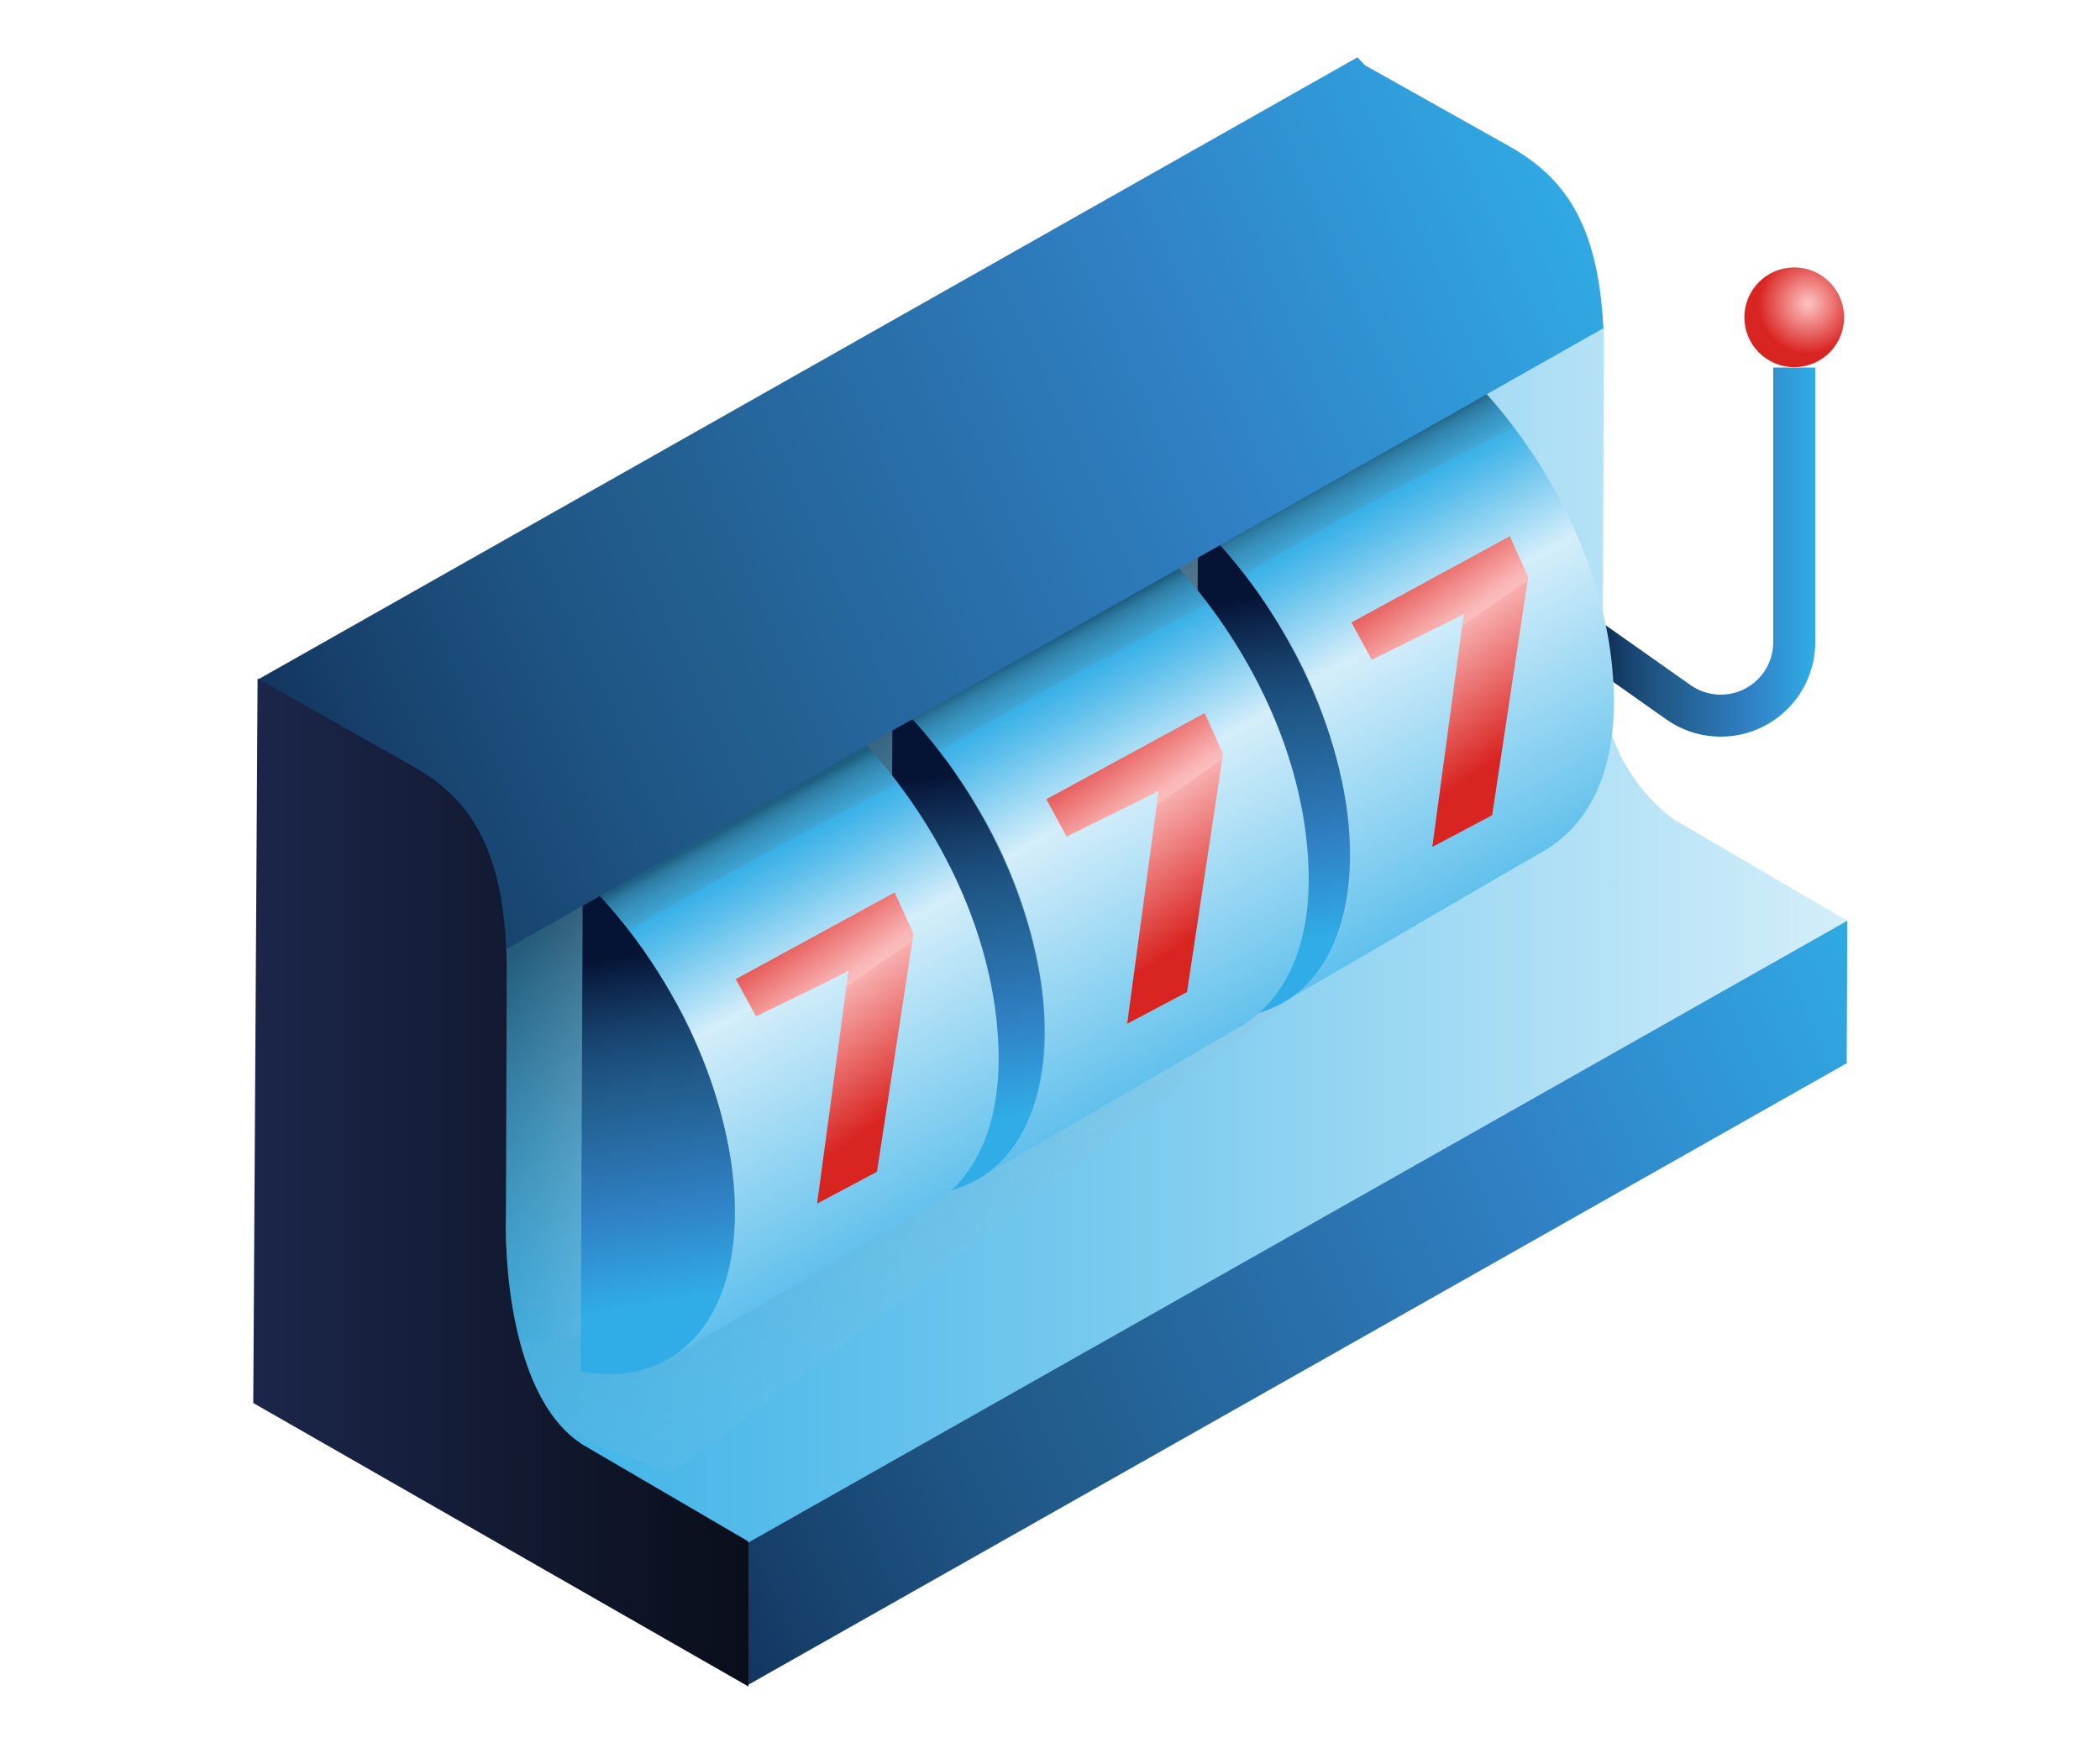 <svg data-name="casino" xmlns="http://www.w3.org/2000/svg" xmlns:xlink="http://www.w3.org/1999/xlink" viewBox="0 0 200 168"><defs><style>.cls-8{fill:none}</style><linearGradient id="linear-gradient" x1="150.07" y1="52.58" x2="172.88" y2="52.58" gradientUnits="userSpaceOnUse"><stop offset="0" stop-color="#051335"/><stop offset=".05" stop-color="#0a1f43"/><stop offset=".21" stop-color="#17416c"/><stop offset=".34" stop-color="#1f5686"/><stop offset=".41" stop-color="#225e8f"/><stop offset=".73" stop-color="#3081c5"/><stop offset="1" stop-color="#30ade6"/></linearGradient><radialGradient id="radial-gradient" cx="172.2" cy="28.91" r="4.76" gradientUnits="userSpaceOnUse"><stop offset=".05" stop-color="#fcbdbd"/><stop offset="1" stop-color="#d92522"/></radialGradient><linearGradient id="linear-gradient-2" x1="24.2" y1="83.18" x2="175.93" y2="83.18" gradientUnits="userSpaceOnUse"><stop offset="0" stop-color="#30ade6"/><stop offset=".12" stop-color="#39b1e7"/><stop offset=".31" stop-color="#53bbea"/><stop offset=".56" stop-color="#7ccbef"/><stop offset=".85" stop-color="#b5e2f6"/><stop offset="1" stop-color="#d4eefa"/></linearGradient><linearGradient id="linear-gradient-3" x1="44.53" y1="159.45" x2="184.07" y2="97.03" xlink:href="#linear-gradient"/><linearGradient id="linear-gradient-4" x1="47.82" y1="103.67" x2="64.96" y2="102.31" xlink:href="#linear-gradient-2"/><linearGradient id="linear-gradient-5" x1="113.09" y1="122.73" x2="61.34" y2="38.13" gradientUnits="userSpaceOnUse"><stop offset="0" stop-color="#b6e2f6" stop-opacity="0"/><stop offset=".28" stop-color="#7c9bad" stop-opacity=".3"/><stop offset=".63" stop-color="#0b0f1d" stop-opacity=".9"/></linearGradient><linearGradient id="linear-gradient-6" x1="117.77" y1="64.45" x2="141.15" y2="107.17" gradientTransform="rotate(-.23 -3262.88 -1488.77)" gradientUnits="userSpaceOnUse"><stop offset="0" stop-color="#30ade6"/><stop offset=".07" stop-color="#59bdeb"/><stop offset=".23" stop-color="#c1e6f8"/><stop offset=".26" stop-color="#d4eefa"/><stop offset="1" stop-color="#30ade6"/></linearGradient><linearGradient id="linear-gradient-7" x1="123.14" y1="107.98" x2="117.47" y2="75" gradientTransform="rotate(.25 4179.783 -242.886)" gradientUnits="userSpaceOnUse"><stop offset="0" stop-color="#30ade6"/><stop offset=".27" stop-color="#3081c5"/><stop offset=".59" stop-color="#225e8f"/><stop offset=".66" stop-color="#1f5686"/><stop offset=".79" stop-color="#17416c"/><stop offset=".95" stop-color="#0a1f43"/><stop offset="1" stop-color="#051335"/></linearGradient><linearGradient id="linear-gradient-8" x1="160.88" y1="161.52" x2="164.28" y2="188" gradientTransform="matrix(.89 -.49 0 1 -7.25 -32.76)" gradientUnits="userSpaceOnUse"><stop offset="0" stop-color="#d92522"/><stop offset=".4" stop-color="#fab5b5"/><stop offset=".44" stop-color="#fcbdbd"/><stop offset=".45" stop-color="#f8adad"/><stop offset="1" stop-color="#d92522"/></linearGradient><linearGradient id="linear-gradient-9" x1="119.63" y1="52.7" x2="128.99" y2="69.8" gradientTransform="rotate(-.23 -3262.88 -1488.77)" gradientUnits="userSpaceOnUse"><stop offset=".31" stop-color="#0b0f1d" stop-opacity=".5"/><stop offset=".36" stop-color="#2b3746" stop-opacity=".41"/><stop offset=".62" stop-color="#95b9cc" stop-opacity=".1"/><stop offset="1" stop-color="#b6e2f6" stop-opacity="0"/></linearGradient><linearGradient id="linear-gradient-10" x1="88.64" y1="81.17" x2="112.02" y2="123.89" xlink:href="#linear-gradient-6"/><linearGradient id="linear-gradient-11" x1="94.15" y1="124.95" x2="88.48" y2="91.96" xlink:href="#linear-gradient-7"/><linearGradient id="linear-gradient-12" x1="128.31" y1="162.54" x2="131.72" y2="189.02" xlink:href="#linear-gradient-8"/><linearGradient id="linear-gradient-13" x1="90.51" y1="69.42" x2="99.86" y2="86.52" xlink:href="#linear-gradient-9"/><linearGradient id="linear-gradient-14" x1="59.04" y1="98.18" x2="82.43" y2="140.9" xlink:href="#linear-gradient-6"/><linearGradient id="linear-gradient-15" x1="64.7" y1="142.21" x2="59.03" y2="109.22" xlink:href="#linear-gradient-7"/><linearGradient id="linear-gradient-16" x1="95.22" y1="163.58" x2="98.63" y2="190.06" xlink:href="#linear-gradient-8"/><linearGradient id="linear-gradient-17" x1="60.91" y1="86.43" x2="70.26" y2="103.53" xlink:href="#linear-gradient-9"/><linearGradient id="linear-gradient-18" x1="5.92" y1="84.97" x2="153.76" y2="18.83" xlink:href="#linear-gradient"/><linearGradient id="linear-gradient-19" x1="24.07" y1="112.63" x2="71.28" y2="112.63" gradientUnits="userSpaceOnUse"><stop offset="0" stop-color="#1b264a"/><stop offset="1" stop-color="#0a0e1b"/></linearGradient></defs><path d="M170.88 35v26.17a7 7 0 0 1-11 5.73l-8.61-6.07" stroke-miterlimit="10" stroke-width="4" stroke="url(#linear-gradient)" fill="none"/><circle cx="170.88" cy="30.22" r="4.75" fill="url(#radial-gradient)"/><path d="M159.5 78.09q-.36-.25-.72-.54l-.08-.06q-.34-.28-.67-.59l-.08-.07q-.33-.32-.66-.66l-.05-.06q-.34-.37-.67-.76-.33-.4-.64-.82c-.19-.26-.37-.52-.55-.79l-.32-.5-.27-.43-.11-.2c-.14-.24-.27-.49-.4-.74v-.08q-.23-.45-.43-.91v-.05q-.2-.45-.37-.91v-.06q-.17-.47-.32-.94v-.06q-.14-.45-.24-.91v-.09c-.07-.31-.13-.62-.18-.93 0-.31-.09-.62-.11-.93v-.08-.91l.12-31.81v-1V31.07a84.33 84.33 0 0 1-8.06-7.12c-1.05-.7-2.06-1.46-3.06-2.24l-.1-.07a17.65 17.65 0 0 1-3.75-2.22Q117 30.81 96.47 42.39q-19.38 11-38.7 22c-4.89 2.8-9.76 5.76-14.69 8.66l.08.14.09.16c.09.16.18.31.25.46q.6 1.2 1.14 2.41.51 1.15.95 2.31l.08.23q.41 1.09.76 2.17l.09.28q.34 1.07.62 2.14l.07.29q.27 1.06.49 2.12l.06.27c.14.71 0 6.13 0 6.84l.59 31.76V126.14q0 .2.06.4 0 .19.06.37t.08.41V127.73l.11.42.09.31v.12l.13.41.14.4v.14l.1.25.15.38.12.28v.05l.17.38.2.42v.14l.17.33.23.41.12.21v.08l.22.35.32.5.05.08q.24.36.5.71l.35.46.29.36.31.36.31.34.05.05.06.06.22.23.33.33.1.1.08.07.16.15.35.31.16.13.08.06.12.1.35.26.25.18.34.22.33.2h.08L71.18 147l104.75-59.31z" fill="url(#linear-gradient-2)"/><path fill="url(#linear-gradient-3)" d="M71.18 146.96l104.75-59.27-.05 13.57-104.75 59.27.05-13.57z"/><path d="M62.21 113c1.22-11.74 2.81-23.36 4.44-35-4.15 2.2-8.28 4.52-12.38 6.87a7.5 7.5 0 0 1-4.05 1l-.67 2.6a152.55 152.55 0 0 0-3 17.26c-1.33 9.71-.77 12.55-2.55 22.11.24 0 11.43.34 13-1.45 1.74-2 3.2-9.36 5-11.29.07-.75.14-1.44.21-2.1z" opacity=".57" fill="url(#linear-gradient-4)"/><path d="M127.3 48.9c-3.3-14.65-21.3 11.89-18.55-2.11q1.25-6.29 2.31-12.62-7.3 4.11-14.59 8.22-19.38 11-38.7 22c-4.89 2.8-9.76 5.76-14.69 8.66l.08.14.09.16c.09.16.18.31.25.46q.6 1.2 1.14 2.41.51 1.15.95 2.31l.08.23q.41 1.09.76 2.17l.09.28q.34 1.07.62 2.14l.08.29q.27 1.06.49 2.12c0 .09.63 42 .63 42v1.63q0 .2.06.4 0 .19.06.37t.08.41V130.98l.11.42.09.31v.12l.13.41.14.4v.14l.1.25.15.38.12.28v.05l.17.38.2.42v.14l.17.33c0 .08 13.92 5.2 14 5.28 8.7-5.9 88.37-67.8 88.37-67.8S127.63 50.35 127.3 48.9z" opacity=".63" fill="url(#linear-gradient-5)"/><g class="cls-7"><path class="cls-8" d="M119.23 55.63c.52.71 1 1.43 1.49 2.17-.48-.74-.97-1.46-1.49-2.17zM118.28 54.36l-.8-1q.91 1.1 1.75 2.26c-.31-.42-.63-.84-.95-1.26zM121.59 59.18c.24.39.48.77.71 1.17-.23-.35-.47-.78-.71-1.17zM127.21 72l-.24-.84q.36 1.23.65 2.48c-.13-.55-.26-1.1-.41-1.64zM122.61 60.91c.37.66.73 1.33 1.08 2-.34-.66-.69-1.33-1.08-2zM126.53 69.74c-.14-.44-.3-.87-.45-1.31q.46 1.27.85 2.57c-.13-.42-.26-.84-.4-1.26zM124.44 64.46c-.2-.44-.42-.88-.63-1.31q.62 1.23 1.16 2.5-.26-.6-.53-1.19zM125.34 66.54l-.32-.75q.53 1.23 1 2.49c-.22-.59-.44-1.17-.68-1.74zM116.62 52.35q-.48-.55-1-1.08.94 1 1.81 2.07zM128.51 79.68v-.48c.06.83.1 1.66.09 2.49q-.03-1.01-.09-2.01zM124.63 93.54a10.86 10.86 0 0 1-.81.78 10.84 10.84 0 0 0 .81-.78zM128.36 84.85q0-.29.06-.59-.11 1-.3 2c.09-.47.17-.94.24-1.41zM128.54 82.79v-1.1q0 1.18-.12 2.36c.06-.42.1-.83.12-1.26zM128 86.93l.08-.4c-.13.6-.28 1.2-.47 1.79.13-.47.26-.92.39-1.39zM126.79 90.38c-.14.29-.57 1.09-.85 1.51a13.61 13.61 0 0 0 .85-1.51zM125 93.18a11.91 11.91 0 0 0 .84-1.1 11.93 11.93 0 0 1-.84 1.1zM122.22 95.48a10.32 10.32 0 0 0 1.25-.86 10.34 10.34 0 0 1-1.25.86zM127.49 88.63a15.8 15.8 0 0 1-.61 1.54 15.7 15.7 0 0 0 .61-1.54zM128.32 77.57q-.07-.56-.15-1.11.19 1.26.3 2.54c-.05-.48-.09-1-.15-1.43zM127.76 74.27l-.09-.4c.19.84.35 1.69.49 2.54q-.16-1.07-.4-2.14z"/><path d="M153.7 66.12c-.28-11.26-6.05-22.54-13.86-30.46-.75-.76-.61-.72-1.4-.26s-23.93 13.68-24.2 14.06-.23 0 .13.49c.89 1.09 2 2.05 2.88 3.14a52.19 52.19 0 0 1 4.93 7 46.74 46.74 0 0 1 6 16.31c.81 5.24.71 11.48-2.56 15.93a11.21 11.21 0 0 1-3.38 3.11c5.11-2.94 18.48-10.77 24.66-14.32 5.35-3.05 6.94-9.12 6.8-15z" fill="url(#linear-gradient-6)"/><path d="M114.09 49.71l-.2 46.94c8.46 1.58 14.6-4.1 14.68-15S122.58 58 114.09 49.71z" fill="url(#linear-gradient-7)"/></g><path d="M136.41 80.66l3-22.21c-.12.13-1.67.86-2.38 1.24l-6.39 3.14-1.93-3.55 15.08-8.21 1.75 3.88-3.43 22.69z" fill="url(#linear-gradient-8)"/><path d="M117.25 53.08q.66.79 1.28 1.61c8.42-4.93 16.94-9.62 25.64-14a50.48 50.48 0 0 0-4.33-5c-.75-.76-.61-.72-1.4-.26s-23.93 13.68-24.2 14.06-.23 0 .13.49c.89 1.02 1.97 2.02 2.88 3.1z" fill="url(#linear-gradient-9)"/><g class="cls-7"><path class="cls-8" d="M90.17 72.46zM89.22 71.2l-.8-1q.91 1.1 1.75 2.26c-.32-.46-.63-.85-.95-1.26zM92.52 76c.24.39.48.77.71 1.17-.23-.38-.47-.76-.71-1.17zM98.15 88.84l-.24-.84q.36 1.23.65 2.48c-.13-.55-.26-1.1-.41-1.64zM93.55 77.75zM97.47 86.58c-.14-.44-.3-.87-.45-1.31q.46 1.27.85 2.57c-.13-.42-.26-.84-.4-1.26zM95.38 81.3c-.2-.44-.42-.88-.63-1.31q.62 1.23 1.16 2.5-.26-.6-.53-1.19zM96.28 83.37l-.28-.75q.53 1.23 1 2.49c-.26-.58-.48-1.16-.72-1.74zM87.56 69.19q-.48-.55-1-1.08.94 1 1.81 2.07zM99.45 96.51v-.48c.06.83.1 1.66.09 2.49q-.03-1-.09-2.01zM95.57 110.38a10.86 10.86 0 0 1-.81.78 10.84 10.84 0 0 0 .81-.78zM99.29 101.68q0-.29.06-.59-.11 1-.3 2c.1-.46.18-.93.24-1.41zM99.47 99.63v-1.1q0 1.18-.12 2.36c.07-.42.1-.84.12-1.26zM98.92 103.76l.08-.4c-.13.6-.28 1.2-.47 1.79.15-.46.28-.92.39-1.39zM97.73 107.22c-.14.29-.57 1.09-.85 1.51a13.61 13.61 0 0 0 .85-1.51zM95.9 110a11.91 11.91 0 0 0 .84-1.1 11.93 11.93 0 0 1-.84 1.1zM93.16 112.32a10.32 10.32 0 0 0 1.25-.86 10.34 10.34 0 0 1-1.25.86zM98.43 105.46a15.8 15.8 0 0 1-.61 1.54 15.7 15.7 0 0 0 .61-1.54zM99.26 94.41q-.07-.56-.15-1.11.19 1.26.3 2.54c-.05-.48-.09-.96-.15-1.43zM98.7 91.11l-.09-.4c.19.84.35 1.69.49 2.54q-.17-1.07-.4-2.14z"/><path d="M124.63 83c-.28-11.26-6.05-22.54-13.86-30.46-.75-.76-.61-.72-1.4-.26S85.44 65.91 85.18 66.29s-.23 0 .13.49c.89 1.09 2 2.05 2.88 3.14a52.19 52.19 0 0 1 4.93 7 46.74 46.74 0 0 1 6 16.31c.81 5.24.71 11.48-2.56 15.93a11.21 11.21 0 0 1-3.38 3.11c5.11-2.94 18.48-10.77 24.66-14.32 5.35-3.04 6.94-9.13 6.79-14.95z" fill="url(#linear-gradient-10)"/><path d="M85 66.54l-.2 46.94c8.46 1.58 14.6-4.1 14.68-15S93.51 74.8 85 66.54z" fill="url(#linear-gradient-11)"/></g><path d="M107.35 97.5l3-22.21c-.12.13-1.67.86-2.38 1.24l-6.39 3.14-1.93-3.55 15.08-8.21 1.75 3.88-3.43 22.69z" fill="url(#linear-gradient-12)"/><path d="M88.18 69.92q.66.79 1.28 1.61c8.42-4.93 16.94-9.62 25.64-14a50.48 50.48 0 0 0-4.33-5c-.75-.76-.61-.72-1.4-.26S85.44 65.91 85.18 66.29s-.23 0 .13.49c.88 1.09 1.97 2.05 2.87 3.14z" fill="url(#linear-gradient-13)"/><g class="cls-7"><path class="cls-8" d="M60.64 89.59c.52.71 1 1.43 1.49 2.17-.48-.76-.97-1.46-1.49-2.17zM59.68 88.33l-.8-1q.91 1.1 1.75 2.26c-.31-.42-.63-.85-.95-1.26zM63 93.15c.24.39.48.77.71 1.17-.23-.4-.48-.78-.71-1.17zM68.62 106l-.24-.84q.36 1.23.65 2.48c-.13-.58-.26-1.13-.41-1.64zM64 94.88c.37.66.73 1.33 1.08 2-.33-.67-.69-1.33-1.08-2zM67.94 103.71c-.14-.44-.3-.87-.45-1.31q.46 1.27.85 2.57c-.13-.42-.26-.84-.4-1.26zM65.84 98.43c-.2-.44-.42-.88-.63-1.31q.62 1.23 1.16 2.5-.25-.62-.53-1.19zM66.75 100.5l-.32-.75q.53 1.23 1 2.49c-.22-.58-.43-1.16-.68-1.74zM58 86.32q-.48-.55-1-1.08.94 1 1.81 2.07zM69.92 113.64v-.48c.06.83.1 1.66.09 2.49q-.01-1-.09-2.01zM66 127.51a10.86 10.86 0 0 1-.81.78 10.84 10.84 0 0 0 .81-.78zM69.76 118.81q0-.29.06-.59-.11 1-.3 2c.1-.46.18-.93.24-1.41zM69.94 116.76v-1.1q0 1.18-.12 2.36c.07-.42.1-.84.12-1.26zM69.39 120.89l.08-.4c-.13.6-.28 1.2-.47 1.79.15-.46.28-.92.39-1.39zM68.19 124.35c-.14.29-.57 1.09-.85 1.51a13.61 13.61 0 0 0 .85-1.51zM66.37 127.15a11.91 11.91 0 0 0 .84-1.1 11.93 11.93 0 0 1-.84 1.1zM63.62 129.45a10.32 10.32 0 0 0 1.25-.86 10.34 10.34 0 0 1-1.25.86zM68.89 122.59a15.8 15.8 0 0 1-.61 1.54 15.7 15.7 0 0 0 .61-1.54zM69.73 111.54q-.07-.56-.15-1.11.19 1.26.3 2.54c-.05-.48-.1-.97-.15-1.43zM69.17 108.24l-.09-.4c.19.84.35 1.69.49 2.54q-.17-1.07-.4-2.14z"/><path d="M95.1 100.09c-.28-11.26-6.05-22.54-13.86-30.46-.75-.76-.61-.72-1.4-.26S55.91 83 55.64 83.42s-.23 0 .13.49c.89 1.09 2 2.05 2.88 3.14a52.19 52.19 0 0 1 4.93 7 46.74 46.74 0 0 1 6 16.31c.81 5.24.71 11.48-2.56 15.93a11.21 11.21 0 0 1-3.38 3.11c5.11-2.94 18.48-10.77 24.66-14.32 5.36-3.08 6.95-9.13 6.8-14.99z" fill="url(#linear-gradient-14)"/><path d="M55.5 83.67l-.2 46.94c8.46 1.58 14.6-4.1 14.68-15S64 91.93 55.5 83.67z" fill="url(#linear-gradient-15)"/></g><path d="M77.82 114.63l3-22.21c-.12.13-1.67.86-2.38 1.24L72 96.8l-1.93-3.55L85.2 85l1.8 3.91-3.48 22.69z" fill="url(#linear-gradient-16)"/><path d="M58.65 87q.66.79 1.28 1.61c8.42-4.93 16.94-9.62 25.64-14a50.48 50.48 0 0 0-4.33-5c-.75-.76-.61-.72-1.4-.26S55.91 83 55.64 83.42s-.23 0 .13.49C56.66 85 57.75 86 58.65 87z" fill="url(#linear-gradient-17)"/><path d="M48.3 90.34l104.4-59.08c-.47-10.13-3.9-14.41-8.75-17.21C142.7 13.33 133.16 8 130 6.22l-.72-.76L24.54 64.73z" fill="url(#linear-gradient-18)"/><path d="M39.45 73.05c5.26 3 8.85 7.8 8.81 19.88l-.08 24c0 6.84 1.63 17.38 7.58 20.81l15.52 9.07v13.81l-47.16-27 .41-69s13.42 7.57 14.92 8.43z" fill="url(#linear-gradient-19)"/></svg>